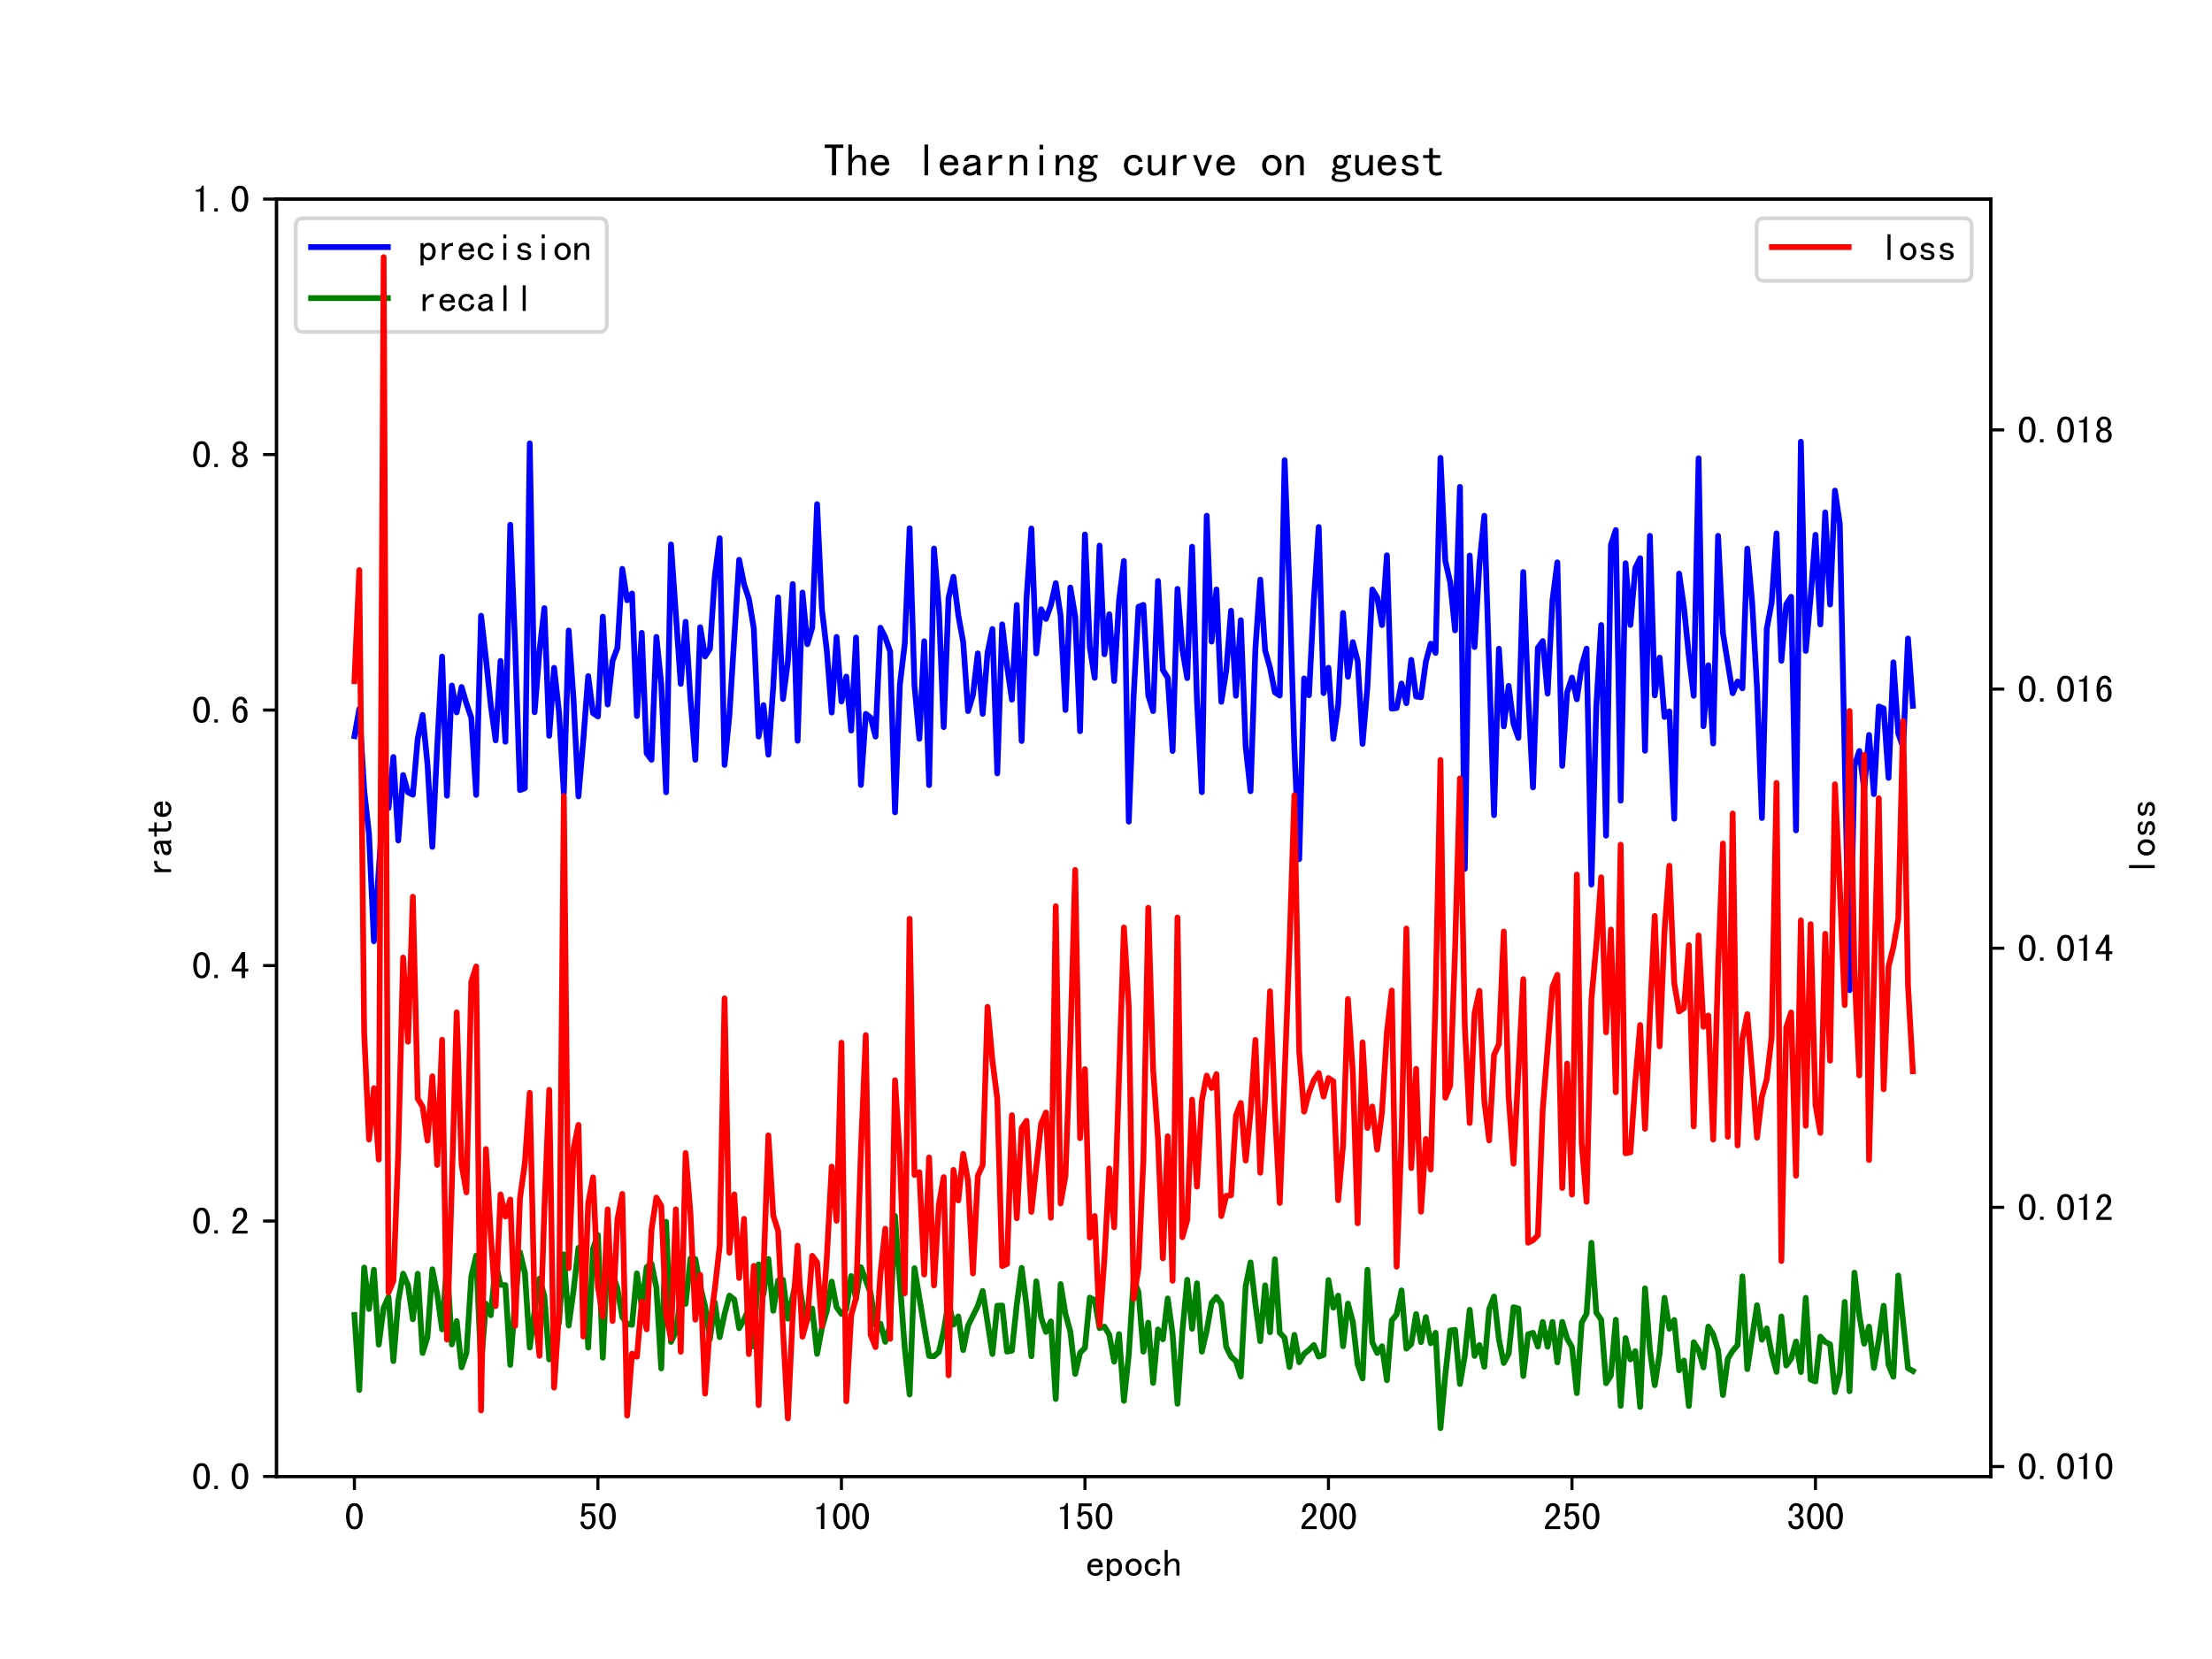 <?xml version="1.0" encoding="utf-8" standalone="no"?>
<!DOCTYPE svg PUBLIC "-//W3C//DTD SVG 1.1//EN"
  "http://www.w3.org/Graphics/SVG/1.1/DTD/svg11.dtd">
<!-- Created with matplotlib (https://matplotlib.org/) -->
<svg height="432pt" version="1.1" viewBox="0 0 576 432" width="576pt" xmlns="http://www.w3.org/2000/svg" xmlns:xlink="http://www.w3.org/1999/xlink">
 <defs>
  <style type="text/css">*{stroke-linecap:butt;stroke-linejoin:round;}</style>
 </defs>
 <g id="figure_1">
  <g id="patch_1">
   <path d="M 0 432 
L 576 432 
L 576 0 
L 0 0 
z
" style="fill:#ffffff;"/>
  </g>
  <g id="axes_1">
   <g id="patch_2">
    <path d="M 72 384.48 
L 518.4 384.48 
L 518.4 51.84 
L 72 51.84 
z
" style="fill:#ffffff;"/>
   </g>
   <g id="matplotlib.axis_1">
    <g id="xtick_1">
     <g id="line2d_1">
      <defs>
       <path d="M 0 0 
L 0 3.5 
" id="m1e7e3d04cf" style="stroke:#000000;stroke-width:0.8;"/>
      </defs>
      <g>
       <use style="stroke:#000000;stroke-width:0.8;" x="92.291" xlink:href="#m1e7e3d04cf" y="384.48"/>
      </g>
     </g>
     <g id="text_1">
      <!-- 0 -->
      <g transform="translate(89.791 398.316)scale(0.1 -0.1)">
       <defs>
        <path d="M 46.484 35.156 
Q 46.484 21.094 41.406 10.938 
Q 36.328 0.781 25 0.781 
Q 13.672 0.781 8.391 10.938 
Q 3.125 21.094 3.125 35.156 
Q 3.125 49.219 8.391 59.172 
Q 13.672 69.141 25 69.141 
Q 36.328 69.141 41.406 59.172 
Q 46.484 49.219 46.484 35.156 
z
M 37.109 35.156 
Q 37.109 47.656 34.172 54.688 
Q 31.25 61.719 25 61.719 
Q 18.75 61.719 15.625 54.688 
Q 12.5 47.656 12.5 35.156 
Q 12.5 22.656 15.625 15.422 
Q 18.75 8.203 25 8.203 
Q 31.25 8.203 34.172 15.422 
Q 37.109 22.656 37.109 35.156 
z
" id="SimHei-48"/>
       </defs>
       <use xlink:href="#SimHei-48"/>
      </g>
     </g>
    </g>
    <g id="xtick_2">
     <g id="line2d_2">
      <g>
       <use style="stroke:#000000;stroke-width:0.8;" x="155.7" xlink:href="#m1e7e3d04cf" y="384.48"/>
      </g>
     </g>
     <g id="text_2">
      <!-- 50 -->
      <g transform="translate(150.7 398.316)scale(0.1 -0.1)">
       <defs>
        <path d="M 44.141 25.781 
Q 44.141 14.062 38.469 7.422 
Q 32.812 0.781 23.438 0.781 
Q 15.234 0.781 9.953 6.25 
Q 4.688 11.719 4.297 21.094 
L 13.281 21.094 
Q 13.281 15.234 16.016 11.719 
Q 18.75 8.203 23.828 8.203 
Q 28.906 8.203 31.828 12.5 
Q 34.766 16.797 34.766 25.781 
Q 34.766 33.594 32.219 37.297 
Q 29.688 41.016 25.391 41.016 
Q 21.875 41.016 19.328 39.453 
Q 16.797 37.891 14.453 33.984 
L 6.641 33.984 
L 8.984 68.359 
L 42.578 68.359 
L 42.578 60.938 
L 16.406 60.938 
L 14.844 42.969 
Q 17.188 45.312 19.922 46.484 
Q 22.656 47.656 27.344 47.656 
Q 34.766 47.656 39.453 41.984 
Q 44.141 36.328 44.141 25.781 
z
" id="SimHei-53"/>
       </defs>
       <use xlink:href="#SimHei-53"/>
       <use x="50" xlink:href="#SimHei-48"/>
      </g>
     </g>
    </g>
    <g id="xtick_3">
     <g id="line2d_3">
      <g>
       <use style="stroke:#000000;stroke-width:0.8;" x="219.109" xlink:href="#m1e7e3d04cf" y="384.48"/>
      </g>
     </g>
     <g id="text_3">
      <!-- 100 -->
      <g transform="translate(211.609 398.316)scale(0.1 -0.1)">
       <defs>
        <path d="M 30.469 1.562 
L 21.484 1.562 
L 21.484 53.516 
L 9.766 53.516 
L 9.766 58.203 
Q 16.797 58.203 20.703 60.938 
Q 24.609 63.672 25.781 69.141 
L 30.469 69.141 
z
" id="SimHei-49"/>
       </defs>
       <use xlink:href="#SimHei-49"/>
       <use x="50" xlink:href="#SimHei-48"/>
       <use x="100" xlink:href="#SimHei-48"/>
      </g>
     </g>
    </g>
    <g id="xtick_4">
     <g id="line2d_4">
      <g>
       <use style="stroke:#000000;stroke-width:0.8;" x="282.518" xlink:href="#m1e7e3d04cf" y="384.48"/>
      </g>
     </g>
     <g id="text_4">
      <!-- 150 -->
      <g transform="translate(275.018 398.316)scale(0.1 -0.1)">
       <use xlink:href="#SimHei-49"/>
       <use x="50" xlink:href="#SimHei-53"/>
       <use x="100" xlink:href="#SimHei-48"/>
      </g>
     </g>
    </g>
    <g id="xtick_5">
     <g id="line2d_5">
      <g>
       <use style="stroke:#000000;stroke-width:0.8;" x="345.927" xlink:href="#m1e7e3d04cf" y="384.48"/>
      </g>
     </g>
     <g id="text_5">
      <!-- 200 -->
      <g transform="translate(338.427 398.316)scale(0.1 -0.1)">
       <defs>
        <path d="M 44.531 1.562 
L 4.688 1.562 
L 4.688 7.812 
Q 7.031 14.062 11.125 19.328 
Q 15.234 24.609 23.047 31.25 
Q 28.906 36.328 31.438 40.625 
Q 33.984 44.922 33.984 50 
Q 33.984 55.078 31.828 58.391 
Q 29.688 61.719 25 61.719 
Q 21.094 61.719 18.156 58.203 
Q 15.234 54.688 15.234 45.703 
L 6.25 45.703 
Q 6.641 57.031 11.516 63.078 
Q 16.406 69.141 25.391 69.141 
Q 33.984 69.141 38.672 63.859 
Q 43.359 58.594 43.359 49.609 
Q 43.359 42.188 39.062 36.719 
Q 34.766 31.25 28.516 25.781 
Q 21.484 19.531 18.75 16.406 
Q 16.016 13.281 13.672 8.984 
L 44.531 8.984 
z
" id="SimHei-50"/>
       </defs>
       <use xlink:href="#SimHei-50"/>
       <use x="50" xlink:href="#SimHei-48"/>
       <use x="100" xlink:href="#SimHei-48"/>
      </g>
     </g>
    </g>
    <g id="xtick_6">
     <g id="line2d_6">
      <g>
       <use style="stroke:#000000;stroke-width:0.8;" x="409.336" xlink:href="#m1e7e3d04cf" y="384.48"/>
      </g>
     </g>
     <g id="text_6">
      <!-- 250 -->
      <g transform="translate(401.836 398.316)scale(0.1 -0.1)">
       <use xlink:href="#SimHei-50"/>
       <use x="50" xlink:href="#SimHei-53"/>
       <use x="100" xlink:href="#SimHei-48"/>
      </g>
     </g>
    </g>
    <g id="xtick_7">
     <g id="line2d_7">
      <g>
       <use style="stroke:#000000;stroke-width:0.8;" x="472.745" xlink:href="#m1e7e3d04cf" y="384.48"/>
      </g>
     </g>
     <g id="text_7">
      <!-- 300 -->
      <g transform="translate(465.245 398.316)scale(0.1 -0.1)">
       <defs>
        <path d="M 44.141 20.312 
Q 44.141 11.328 38.469 6.047 
Q 32.812 0.781 24.219 0.781 
Q 15.625 0.781 9.953 6.047 
Q 4.297 11.328 4.297 22.266 
L 13.281 22.266 
Q 13.281 14.844 16.203 11.516 
Q 19.141 8.203 24.219 8.203 
Q 29.297 8.203 32.031 11.328 
Q 34.766 14.453 34.766 21.094 
Q 34.766 26.562 31.828 29.688 
Q 28.906 32.812 21.484 32.812 
L 21.484 39.453 
Q 27.734 39.453 30.656 42.578 
Q 33.594 45.703 33.594 51.953 
Q 33.594 56.641 31.438 59.375 
Q 29.297 62.109 24.609 62.109 
Q 19.922 62.109 17.375 58.781 
Q 14.844 55.469 14.453 49.219 
L 5.859 49.219 
Q 6.641 58.203 11.516 63.672 
Q 16.406 69.141 24.609 69.141 
Q 33.203 69.141 37.891 64.25 
Q 42.578 59.375 42.578 52.344 
Q 42.578 45.703 40.234 41.984 
Q 37.891 38.281 32.422 36.328 
Q 37.891 35.156 41.016 30.859 
Q 44.141 26.562 44.141 20.312 
z
" id="SimHei-51"/>
       </defs>
       <use xlink:href="#SimHei-51"/>
       <use x="50" xlink:href="#SimHei-48"/>
       <use x="100" xlink:href="#SimHei-48"/>
      </g>
     </g>
    </g>
    <g id="text_8">
     <!-- epoch -->
     <g transform="translate(282.7 410.441)scale(0.1 -0.1)">
      <defs>
       <path d="M 44.922 16.406 
Q 44.141 9.375 38.672 5.078 
Q 33.203 0.781 25.781 0.781 
Q 16.406 0.781 10.344 6.828 
Q 4.297 12.891 4.297 23.438 
Q 4.297 33.984 10.344 40.031 
Q 16.406 46.094 25.781 46.094 
Q 33.984 46.094 39.25 40.812 
Q 44.531 35.547 44.531 23.438 
L 12.891 23.438 
Q 12.891 14.844 16.594 11.328 
Q 20.312 7.812 25.781 7.812 
Q 30.078 7.812 32.812 9.953 
Q 35.547 12.109 36.328 16.406 
z
M 35.547 29.688 
Q 34.766 35.156 32.031 37.297 
Q 29.297 39.453 25 39.453 
Q 21.094 39.453 17.969 37.297 
Q 14.844 35.156 13.281 29.688 
z
" id="SimHei-101"/>
       <path d="M 44.531 23.438 
Q 44.531 12.109 39.062 6.25 
Q 33.594 0.391 25.781 0.391 
Q 21.484 0.391 18.359 2.141 
Q 15.234 3.906 12.891 7.422 
L 12.891 -12.891 
L 5.078 -12.891 
L 5.078 45.312 
L 12.891 45.312 
L 12.891 39.453 
Q 15.234 42.969 18.359 44.531 
Q 21.484 46.094 25.781 46.094 
Q 33.594 46.094 39.062 40.422 
Q 44.531 34.766 44.531 23.438 
z
M 35.938 23.438 
Q 35.938 30.859 33 34.953 
Q 30.078 39.062 24.219 39.062 
Q 19.531 39.062 16.203 34.953 
Q 12.891 30.859 12.891 23.438 
Q 12.891 16.016 16.203 11.719 
Q 19.531 7.422 24.219 7.422 
Q 30.078 7.422 33 11.719 
Q 35.938 16.016 35.938 23.438 
z
" id="SimHei-112"/>
       <path d="M 46.094 23.438 
Q 46.094 13.281 39.844 7.031 
Q 33.594 0.781 25 0.781 
Q 16.406 0.781 10.156 7.031 
Q 3.906 13.281 3.906 23.438 
Q 3.906 33.594 10.156 39.844 
Q 16.406 46.094 25 46.094 
Q 33.594 46.094 39.844 39.844 
Q 46.094 33.594 46.094 23.438 
z
M 37.5 23.438 
Q 37.5 31.25 33.594 35.156 
Q 29.688 39.062 25 39.062 
Q 20.312 39.062 16.406 35.156 
Q 12.5 31.25 12.5 23.438 
Q 12.5 15.625 16.406 11.719 
Q 20.312 7.812 25 7.812 
Q 29.688 7.812 33.594 11.719 
Q 37.5 15.625 37.5 23.438 
z
" id="SimHei-111"/>
       <path d="M 44.922 19.141 
Q 44.922 10.938 39.25 5.859 
Q 33.594 0.781 25 0.781 
Q 16.406 0.781 10.156 6.828 
Q 3.906 12.891 3.906 23.438 
Q 3.906 33.984 10.156 40.031 
Q 16.406 46.094 25 46.094 
Q 33.594 46.094 38.672 41.594 
Q 43.75 37.109 43.75 30.859 
L 35.156 30.859 
Q 34.766 35.547 31.828 37.297 
Q 28.906 39.062 25 39.062 
Q 20.312 39.062 16.406 35.344 
Q 12.5 31.641 12.5 23.438 
Q 12.5 15.234 16.406 11.516 
Q 20.312 7.812 25 7.812 
Q 30.078 7.812 33.203 10.547 
Q 36.328 13.281 36.328 19.141 
z
" id="SimHei-99"/>
       <path d="M 44.141 1.562 
L 36.328 1.562 
L 36.328 29.688 
Q 36.328 34.375 33.984 37.109 
Q 31.641 39.844 27.734 39.844 
Q 22.656 39.844 18.156 34.562 
Q 13.672 29.297 13.672 21.484 
L 13.672 1.562 
L 5.859 1.562 
L 5.859 68.359 
L 13.672 68.359 
L 13.672 37.109 
Q 16.797 41.406 20.5 43.75 
Q 24.219 46.094 30.078 46.094 
Q 37.109 46.094 40.625 42.188 
Q 44.141 38.281 44.141 32.422 
z
" id="SimHei-104"/>
      </defs>
      <use xlink:href="#SimHei-101"/>
      <use x="50" xlink:href="#SimHei-112"/>
      <use x="100" xlink:href="#SimHei-111"/>
      <use x="150" xlink:href="#SimHei-99"/>
      <use x="200" xlink:href="#SimHei-104"/>
     </g>
    </g>
   </g>
   <g id="matplotlib.axis_2">
    <g id="ytick_1">
     <g id="line2d_8">
      <defs>
       <path d="M 0 0 
L -3.5 0 
" id="maa9e16c114" style="stroke:#000000;stroke-width:0.8;"/>
      </defs>
      <g>
       <use style="stroke:#000000;stroke-width:0.8;" x="72" xlink:href="#maa9e16c114" y="384.48"/>
      </g>
     </g>
     <g id="text_9">
      <!-- 0.0 -->
      <g transform="translate(50 387.898)scale(0.1 -0.1)">
       <defs>
        <path d="M 17.188 1.562 
L 8.203 1.562 
L 8.203 10.156 
L 17.188 10.156 
z
" id="SimHei-46"/>
       </defs>
       <use xlink:href="#SimHei-48"/>
       <use x="50" xlink:href="#SimHei-46"/>
       <use x="100" xlink:href="#SimHei-48"/>
      </g>
     </g>
    </g>
    <g id="ytick_2">
     <g id="line2d_9">
      <g>
       <use style="stroke:#000000;stroke-width:0.8;" x="72" xlink:href="#maa9e16c114" y="317.952"/>
      </g>
     </g>
     <g id="text_10">
      <!-- 0.2 -->
      <g transform="translate(50 321.37)scale(0.1 -0.1)">
       <use xlink:href="#SimHei-48"/>
       <use x="50" xlink:href="#SimHei-46"/>
       <use x="100" xlink:href="#SimHei-50"/>
      </g>
     </g>
    </g>
    <g id="ytick_3">
     <g id="line2d_10">
      <g>
       <use style="stroke:#000000;stroke-width:0.8;" x="72" xlink:href="#maa9e16c114" y="251.424"/>
      </g>
     </g>
     <g id="text_11">
      <!-- 0.4 -->
      <g transform="translate(50 254.842)scale(0.1 -0.1)">
       <defs>
        <path d="M 46.484 18.75 
L 38.281 18.75 
L 38.281 1.562 
L 29.297 1.562 
L 29.297 18.75 
L 3.125 18.75 
L 3.125 26.172 
L 29.297 69.141 
L 38.281 69.141 
L 38.281 26.172 
L 46.484 26.172 
z
M 29.297 26.172 
L 29.297 55.078 
L 11.719 26.172 
z
" id="SimHei-52"/>
       </defs>
       <use xlink:href="#SimHei-48"/>
       <use x="50" xlink:href="#SimHei-46"/>
       <use x="100" xlink:href="#SimHei-52"/>
      </g>
     </g>
    </g>
    <g id="ytick_4">
     <g id="line2d_11">
      <g>
       <use style="stroke:#000000;stroke-width:0.8;" x="72" xlink:href="#maa9e16c114" y="184.896"/>
      </g>
     </g>
     <g id="text_12">
      <!-- 0.6 -->
      <g transform="translate(50 188.314)scale(0.1 -0.1)">
       <defs>
        <path d="M 44.531 24.219 
Q 44.531 13.281 39.844 7.031 
Q 35.156 0.781 25.781 0.781 
Q 16.406 0.781 10.938 8.594 
Q 5.469 16.406 5.469 33.984 
Q 5.469 50 11.125 59.562 
Q 16.797 69.141 27.344 69.141 
Q 34.766 69.141 39.25 63.672 
Q 43.75 58.203 43.75 51.562 
L 34.766 51.562 
Q 34.766 55.469 32.609 58.594 
Q 30.469 61.719 26.953 61.719 
Q 21.094 61.719 17.969 55.656 
Q 14.844 49.609 14.453 37.109 
Q 17.188 42.188 20.312 44.141 
Q 23.438 46.094 27.734 46.094 
Q 35.156 46.094 39.844 40.234 
Q 44.531 34.375 44.531 24.219 
z
M 35.156 24.219 
Q 35.156 31.25 32.812 35.156 
Q 30.469 39.062 26.172 39.062 
Q 21.094 39.062 18.156 35.156 
Q 15.234 31.25 15.234 25.781 
Q 15.234 17.188 18.156 12.5 
Q 21.094 7.812 26.172 7.812 
Q 29.688 7.812 32.422 11.328 
Q 35.156 14.844 35.156 24.219 
z
" id="SimHei-54"/>
       </defs>
       <use xlink:href="#SimHei-48"/>
       <use x="50" xlink:href="#SimHei-46"/>
       <use x="100" xlink:href="#SimHei-54"/>
      </g>
     </g>
    </g>
    <g id="ytick_5">
     <g id="line2d_12">
      <g>
       <use style="stroke:#000000;stroke-width:0.8;" x="72" xlink:href="#maa9e16c114" y="118.368"/>
      </g>
     </g>
     <g id="text_13">
      <!-- 0.8 -->
      <g transform="translate(50 121.786)scale(0.1 -0.1)">
       <defs>
        <path d="M 44.922 20.703 
Q 44.922 10.938 39.453 5.859 
Q 33.984 0.781 24.609 0.781 
Q 15.234 0.781 9.766 5.859 
Q 4.297 10.938 4.297 20.703 
Q 4.297 25.781 7.422 29.875 
Q 10.547 33.984 16.016 35.938 
Q 11.328 37.891 8.781 41.406 
Q 6.25 44.922 6.25 50.391 
Q 6.25 58.984 11.719 64.062 
Q 17.188 69.141 24.609 69.141 
Q 32.031 69.141 37.5 64.062 
Q 42.969 58.984 42.969 50.391 
Q 42.969 44.922 40.422 41.406 
Q 37.891 37.891 33.203 35.938 
Q 38.672 33.984 41.797 29.875 
Q 44.922 25.781 44.922 20.703 
z
M 34.375 50.391 
Q 34.375 56.641 31.641 59.375 
Q 28.906 62.109 24.609 62.109 
Q 20.312 62.109 17.578 59.375 
Q 14.844 56.641 14.844 50.391 
Q 14.844 44.141 17.766 41.594 
Q 20.703 39.062 24.609 39.062 
Q 28.516 39.062 31.438 41.594 
Q 34.375 44.141 34.375 50.391 
z
M 35.938 20.703 
Q 35.938 26.172 33 29.297 
Q 30.078 32.422 24.609 32.422 
Q 19.141 32.422 16.203 29.297 
Q 13.281 26.172 13.281 20.703 
Q 13.281 14.453 16.406 11.125 
Q 19.531 7.812 24.609 7.812 
Q 29.688 7.812 32.812 11.125 
Q 35.938 14.453 35.938 20.703 
z
" id="SimHei-56"/>
       </defs>
       <use xlink:href="#SimHei-48"/>
       <use x="50" xlink:href="#SimHei-46"/>
       <use x="100" xlink:href="#SimHei-56"/>
      </g>
     </g>
    </g>
    <g id="ytick_6">
     <g id="line2d_13">
      <g>
       <use style="stroke:#000000;stroke-width:0.8;" x="72" xlink:href="#maa9e16c114" y="51.84"/>
      </g>
     </g>
     <g id="text_14">
      <!-- 1.0 -->
      <g transform="translate(50 55.258)scale(0.1 -0.1)">
       <use xlink:href="#SimHei-49"/>
       <use x="50" xlink:href="#SimHei-46"/>
       <use x="100" xlink:href="#SimHei-48"/>
      </g>
     </g>
    </g>
    <g id="text_15">
     <!-- rate -->
     <g transform="translate(44.711 228.16)rotate(-90)scale(0.1 -0.1)">
      <defs>
       <path d="M 39.453 37.5 
Q 32.031 38.672 26.953 35.344 
Q 21.875 32.031 18.359 23.828 
L 18.359 1.562 
L 10.547 1.562 
L 10.547 45.312 
L 18.359 45.312 
L 18.359 33.984 
Q 21.875 40.234 27.141 43.156 
Q 32.422 46.094 39.453 46.094 
z
" id="SimHei-114"/>
       <path d="M 45.312 1.562 
L 35.938 1.562 
Q 35.156 2.344 34.766 3.703 
Q 34.375 5.078 34.375 7.031 
Q 31.641 3.906 27.734 2.344 
Q 23.828 0.781 19.531 0.781 
Q 13.281 0.781 8.984 3.906 
Q 4.688 7.031 4.688 12.891 
Q 4.688 18.75 8.594 22.266 
Q 12.5 25.781 20.703 26.953 
Q 26.172 27.734 30.266 28.906 
Q 34.375 30.078 34.375 32.031 
Q 34.375 34.375 32.609 36.719 
Q 30.859 39.062 25 39.062 
Q 20.312 39.062 18.156 37.297 
Q 16.016 35.547 15.234 32.422 
L 6.641 32.422 
Q 7.422 38.672 12.297 42.375 
Q 17.188 46.094 25 46.094 
Q 33.594 46.094 37.891 42.188 
Q 42.188 38.281 42.188 31.25 
L 42.188 9.766 
Q 42.188 7.422 42.969 5.469 
Q 43.75 3.516 45.312 1.562 
z
M 34.375 16.016 
L 34.375 23.828 
Q 32.031 23.047 29.875 22.453 
Q 27.734 21.875 22.656 21.094 
Q 16.797 20.312 15.031 18.359 
Q 13.281 16.406 13.281 13.672 
Q 13.281 11.328 15.031 9.562 
Q 16.797 7.812 20.312 7.812 
Q 23.828 7.812 27.922 9.766 
Q 32.031 11.719 34.375 16.016 
z
" id="SimHei-97"/>
       <path d="M 43.359 2.734 
Q 41.406 1.953 38.859 1.359 
Q 36.328 0.781 32.031 0.781 
Q 25 0.781 20.703 4.688 
Q 16.406 8.594 16.406 15.625 
L 16.406 39.062 
L 3.125 39.062 
L 3.125 45.312 
L 16.406 45.312 
L 16.406 60.547 
L 24.219 60.547 
L 24.219 45.312 
L 40.234 45.312 
L 40.234 39.062 
L 24.219 39.062 
L 24.219 15.234 
Q 24.219 12.109 25.781 9.953 
Q 27.344 7.812 31.641 7.812 
Q 35.938 7.812 38.672 8.594 
Q 41.406 9.375 43.359 10.547 
z
" id="SimHei-116"/>
      </defs>
      <use xlink:href="#SimHei-114"/>
      <use x="50" xlink:href="#SimHei-97"/>
      <use x="100" xlink:href="#SimHei-116"/>
      <use x="150" xlink:href="#SimHei-101"/>
     </g>
    </g>
   </g>
   <g id="line2d_14">
    <path clip-path="url(#pe06f2ed511)" d="M 92.291 191.697 
L 93.559 184.612 
L 94.827 205.753 
L 96.095 217.247 
L 97.364 245.114 
L 99.9 208.255 
L 101.168 210.428 
L 102.436 197.121 
L 103.705 218.865 
L 104.973 201.815 
L 106.241 206.315 
L 107.509 206.933 
L 108.777 192.321 
L 110.045 186.168 
L 111.314 199.003 
L 112.582 220.523 
L 113.85 194.36 
L 115.118 170.975 
L 116.386 207.211 
L 117.655 178.509 
L 118.923 185.515 
L 120.191 178.895 
L 121.459 183.19 
L 122.727 186.907 
L 123.995 206.99 
L 125.264 160.334 
L 126.532 171.411 
L 127.8 183.682 
L 129.068 192.795 
L 130.336 172.098 
L 131.605 193.153 
L 132.873 136.645 
L 134.141 168.066 
L 135.409 205.742 
L 136.677 205.246 
L 137.945 115.444 
L 139.214 185.466 
L 140.482 169.475 
L 141.75 158.346 
L 143.018 191.612 
L 144.286 173.899 
L 145.555 185.343 
L 146.823 206.571 
L 148.091 164.184 
L 149.359 182.301 
L 150.627 207.381 
L 151.895 192.619 
L 153.164 176.047 
L 154.432 185.705 
L 155.7 186.564 
L 156.968 160.558 
L 158.236 183.455 
L 159.505 172.091 
L 160.773 168.723 
L 162.041 148.131 
L 163.309 156.307 
L 164.577 154.542 
L 165.845 186.459 
L 167.114 164.792 
L 168.382 196.142 
L 169.65 197.856 
L 170.918 165.842 
L 172.186 178.024 
L 173.455 206.307 
L 174.723 141.762 
L 177.259 178.082 
L 178.527 161.901 
L 179.795 181.944 
L 181.064 197.845 
L 182.332 163.328 
L 183.6 170.927 
L 184.868 168.933 
L 186.136 150.015 
L 187.405 140.14 
L 188.673 199.183 
L 189.941 186.169 
L 192.477 145.763 
L 193.745 152.119 
L 195.014 155.974 
L 196.282 163.573 
L 197.55 191.795 
L 198.818 183.61 
L 200.086 196.514 
L 201.355 178.729 
L 202.623 155.544 
L 203.891 182.022 
L 205.159 172.263 
L 206.427 152.069 
L 207.695 192.907 
L 208.964 154.308 
L 210.232 167.754 
L 211.5 163.451 
L 212.768 131.284 
L 214.036 158.735 
L 215.305 169.492 
L 216.573 185.545 
L 217.841 165.853 
L 219.109 182.664 
L 220.377 176.193 
L 221.645 190.226 
L 222.914 166.011 
L 224.182 204.397 
L 225.45 185.888 
L 226.718 186.888 
L 227.986 191.805 
L 229.255 163.455 
L 230.523 165.959 
L 231.791 169.675 
L 233.059 211.538 
L 234.327 178.28 
L 235.595 167.696 
L 236.864 137.559 
L 238.132 178.557 
L 239.4 192.379 
L 240.668 166.985 
L 241.936 204.445 
L 243.205 142.831 
L 244.473 158.049 
L 245.741 189.34 
L 247.009 155.643 
L 248.277 150.2 
L 249.545 160.247 
L 250.814 167.198 
L 252.082 185.181 
L 253.35 180.952 
L 254.618 170.133 
L 255.886 185.891 
L 257.155 169.96 
L 258.423 163.786 
L 259.691 201.388 
L 260.959 162.575 
L 262.227 173.361 
L 263.495 182.205 
L 264.764 157.536 
L 266.032 192.96 
L 267.3 155.937 
L 268.568 137.62 
L 269.836 170.155 
L 271.105 158.641 
L 272.373 161.166 
L 273.641 157.602 
L 274.909 151.845 
L 276.177 160.329 
L 277.445 184.884 
L 278.714 152.995 
L 279.982 160.517 
L 281.25 190.402 
L 282.518 139.176 
L 283.786 168.577 
L 285.055 176.497 
L 286.323 142.067 
L 287.591 170.366 
L 288.859 159.948 
L 290.127 177.342 
L 291.395 156.387 
L 292.664 146.088 
L 293.932 213.956 
L 295.2 181.162 
L 296.468 158.001 
L 297.736 157.506 
L 299.005 181.053 
L 300.273 185.17 
L 301.541 151.283 
L 302.809 174.461 
L 304.077 176.486 
L 305.345 195.55 
L 306.614 153.338 
L 307.882 169.137 
L 309.15 176.582 
L 310.418 142.362 
L 311.686 182.365 
L 312.955 206.28 
L 314.223 134.289 
L 315.491 167.077 
L 316.759 153.49 
L 318.027 182.749 
L 319.295 174.713 
L 320.564 159.034 
L 321.832 181.174 
L 323.1 161.502 
L 324.368 194.419 
L 325.636 206.035 
L 326.905 168.86 
L 328.173 150.931 
L 329.441 169.365 
L 330.709 173.864 
L 331.977 180.289 
L 333.245 181.119 
L 334.514 119.83 
L 335.782 153.764 
L 337.05 194.86 
L 338.318 223.721 
L 339.586 176.651 
L 340.855 181.048 
L 342.123 156.282 
L 343.391 137.234 
L 344.659 180.49 
L 345.927 173.878 
L 347.195 192.392 
L 348.464 183.472 
L 349.732 159.613 
L 351 176.233 
L 352.268 167.202 
L 353.536 172.145 
L 354.805 193.713 
L 356.073 178.821 
L 357.341 153.5 
L 358.609 155.526 
L 359.877 162.781 
L 361.145 144.595 
L 362.414 184.526 
L 363.682 184.371 
L 364.95 177.984 
L 366.218 183.117 
L 367.486 171.823 
L 368.755 181.37 
L 370.023 181.57 
L 371.291 172.312 
L 372.559 167.618 
L 373.827 170.021 
L 375.095 119.221 
L 376.364 146.088 
L 377.632 151.662 
L 378.9 164.141 
L 380.168 126.775 
L 381.436 226.248 
L 382.705 144.656 
L 383.973 168.491 
L 385.241 146.877 
L 386.509 134.302 
L 389.045 212.273 
L 390.314 168.927 
L 391.582 189.153 
L 392.85 178.593 
L 394.118 188.497 
L 395.386 192.151 
L 396.655 148.951 
L 397.923 181.255 
L 399.191 205.041 
L 400.459 168.69 
L 401.727 166.929 
L 402.995 180.631 
L 404.264 156.355 
L 405.532 146.434 
L 406.8 199.429 
L 408.068 180.329 
L 409.336 176.439 
L 410.605 182.094 
L 411.873 173.349 
L 413.141 168.904 
L 414.409 230.351 
L 415.677 183.81 
L 416.945 162.748 
L 418.214 217.607 
L 419.482 141.894 
L 420.75 138.018 
L 422.018 208.504 
L 423.286 146.662 
L 424.555 162.733 
L 425.823 147.93 
L 427.091 145.357 
L 428.359 195.495 
L 429.627 139.522 
L 430.895 181.079 
L 432.164 171.249 
L 433.432 186.701 
L 434.7 185.245 
L 435.968 213.2 
L 437.236 149.358 
L 438.505 158.191 
L 439.773 170.823 
L 441.041 181.184 
L 442.309 119.343 
L 443.577 189.1 
L 444.845 173.238 
L 446.114 193.613 
L 447.382 139.519 
L 448.65 164.852 
L 451.186 180.522 
L 452.455 177.458 
L 453.723 179.244 
L 454.991 142.859 
L 456.259 156.882 
L 457.527 179.2 
L 458.795 213.005 
L 460.064 163.756 
L 461.332 156.912 
L 462.6 138.869 
L 463.868 172.072 
L 465.136 157.362 
L 466.405 155.405 
L 467.673 216.238 
L 468.941 115.017 
L 470.209 169.499 
L 471.477 155.47 
L 472.745 139.265 
L 474.014 162.611 
L 475.282 133.416 
L 476.55 157.414 
L 477.818 127.75 
L 479.086 136.442 
L 481.623 257.841 
L 482.891 199.451 
L 484.159 195.558 
L 485.427 205.645 
L 486.695 191.375 
L 487.964 206.788 
L 489.232 183.962 
L 490.5 184.487 
L 491.768 202.567 
L 493.036 172.468 
L 494.305 190.993 
L 495.573 194.618 
L 496.841 166.254 
L 498.109 183.791 
L 498.109 183.791 
" style="fill:none;stroke:#0000ff;stroke-linecap:square;stroke-width:1.5;"/>
   </g>
   <g id="line2d_15">
    <path clip-path="url(#pe06f2ed511)" d="M 92.291 342.429 
L 93.559 361.95 
L 94.827 330.062 
L 96.095 340.859 
L 97.364 330.624 
L 98.632 350.146 
L 99.9 340.519 
L 101.168 337.719 
L 102.436 354.424 
L 103.705 338.765 
L 104.973 331.664 
L 106.241 334.686 
L 107.509 343.551 
L 108.777 331.685 
L 110.045 352.319 
L 111.314 348.153 
L 112.582 330.508 
L 113.85 337.002 
L 115.118 346.18 
L 116.386 328.867 
L 117.655 350.081 
L 118.923 344.014 
L 120.191 356.057 
L 121.459 352.317 
L 122.727 332.412 
L 123.995 326.957 
L 125.264 355.688 
L 126.532 339.471 
L 127.8 342.472 
L 129.068 328.968 
L 130.336 334.56 
L 131.605 334.654 
L 132.873 355.414 
L 134.141 338.41 
L 135.409 326.102 
L 136.677 331.397 
L 137.945 350.912 
L 139.214 341.261 
L 140.482 332.963 
L 141.75 337.468 
L 143.018 353.995 
L 144.286 346.939 
L 145.555 344.533 
L 146.823 326.619 
L 148.091 345.168 
L 149.359 335.983 
L 150.627 324.934 
L 151.895 324.481 
L 153.164 350.915 
L 154.432 325.13 
L 155.7 321.582 
L 156.968 353.543 
L 158.236 325.39 
L 159.505 331.728 
L 160.773 335.49 
L 162.041 342.96 
L 163.309 344.76 
L 164.577 344.978 
L 165.845 331.573 
L 167.114 340.286 
L 168.382 329.975 
L 169.65 329.037 
L 170.918 335.305 
L 172.186 356.348 
L 173.455 318.152 
L 174.723 349.432 
L 175.991 346.801 
L 177.259 337.751 
L 178.527 339.537 
L 179.795 327.705 
L 181.064 327.848 
L 182.332 334.926 
L 183.6 340.113 
L 184.868 348.661 
L 186.136 339.126 
L 187.405 348.2 
L 188.673 342.158 
L 189.941 337.369 
L 191.209 338.398 
L 192.477 345.867 
L 193.745 343.639 
L 195.014 340.735 
L 196.282 350.639 
L 197.55 329.227 
L 198.818 336.983 
L 200.086 327.833 
L 201.355 341.327 
L 202.623 333.427 
L 203.891 333.27 
L 205.159 343.393 
L 207.695 331.719 
L 208.964 339.554 
L 210.232 343.624 
L 211.5 340.731 
L 212.768 352.543 
L 214.036 345.765 
L 215.305 341.312 
L 216.573 333.717 
L 217.841 340.378 
L 219.109 342.146 
L 220.377 340.891 
L 221.645 332.268 
L 222.914 338.214 
L 224.182 329.974 
L 226.718 336.822 
L 227.986 344.956 
L 229.255 344.662 
L 230.523 349.412 
L 231.791 345.087 
L 233.059 316.638 
L 235.595 351.061 
L 236.864 363.132 
L 238.132 330.227 
L 240.668 345.599 
L 241.936 353.082 
L 243.205 353.171 
L 244.473 352.081 
L 245.741 346.52 
L 247.009 338.986 
L 248.277 344.943 
L 249.545 342.796 
L 250.814 351.563 
L 252.082 345.188 
L 254.618 340.077 
L 255.886 336.153 
L 258.423 352.576 
L 259.691 339.997 
L 260.959 339.956 
L 262.227 351.959 
L 263.495 351.702 
L 264.764 339.768 
L 266.032 330.15 
L 267.3 339.937 
L 268.568 353.167 
L 269.836 333.654 
L 271.105 343.079 
L 272.373 346.836 
L 273.641 344.082 
L 274.909 364.302 
L 276.177 334.368 
L 277.445 342.153 
L 278.714 346.781 
L 279.982 357.774 
L 281.25 352.256 
L 282.518 350.978 
L 283.786 337.885 
L 285.055 338.539 
L 286.323 345.847 
L 287.591 345.444 
L 288.859 347.569 
L 290.127 354.579 
L 291.395 347.396 
L 292.664 364.78 
L 293.932 352.773 
L 295.2 332.925 
L 296.468 336.506 
L 297.736 351.97 
L 299.005 344.417 
L 300.273 360.113 
L 301.541 346.176 
L 302.809 348.756 
L 304.077 338.116 
L 305.345 347.38 
L 306.614 365.542 
L 307.882 346.831 
L 309.15 333.255 
L 310.418 346.013 
L 311.686 334.162 
L 312.955 351.981 
L 314.223 346.535 
L 315.491 339.272 
L 316.759 337.714 
L 318.027 339.523 
L 319.295 350.67 
L 320.564 353.277 
L 321.832 354.42 
L 323.1 358.435 
L 324.368 334.91 
L 325.636 328.711 
L 326.905 339.594 
L 328.173 349.247 
L 329.441 334.693 
L 330.709 346.91 
L 331.977 327.904 
L 333.245 347.045 
L 334.514 348.378 
L 335.782 355.989 
L 337.05 347.6 
L 338.318 354.725 
L 339.586 352.533 
L 340.855 351.517 
L 342.123 350.223 
L 343.391 353.278 
L 344.659 352.813 
L 345.927 333.321 
L 347.195 340.516 
L 348.464 337.387 
L 349.732 350.551 
L 351 339.44 
L 352.268 344.183 
L 353.536 355.288 
L 354.805 358.945 
L 356.073 330.634 
L 357.341 349.515 
L 358.609 352.311 
L 359.877 350.555 
L 361.145 359.412 
L 362.414 343.848 
L 363.682 342.283 
L 364.95 336.002 
L 366.218 351.19 
L 367.486 349.992 
L 368.755 342.168 
L 370.023 349.491 
L 371.291 342.972 
L 372.559 349.785 
L 373.827 347.048 
L 375.095 371.888 
L 376.364 357.995 
L 377.632 346.453 
L 378.9 346.284 
L 380.168 360.401 
L 381.436 353.025 
L 382.705 341.057 
L 383.973 353.081 
L 385.241 350.242 
L 386.509 355.91 
L 387.777 340.875 
L 389.045 337.6 
L 390.314 348.765 
L 391.582 354.922 
L 392.85 352.496 
L 394.118 340.394 
L 395.386 340.734 
L 396.655 358.308 
L 397.923 347.443 
L 399.191 347.044 
L 400.459 350.645 
L 401.727 344.24 
L 402.995 350.687 
L 404.264 344.218 
L 405.532 354.765 
L 406.8 344.208 
L 408.068 348.528 
L 409.336 350.774 
L 410.605 362.772 
L 411.873 344.381 
L 413.141 342.097 
L 414.409 323.628 
L 415.677 341.772 
L 416.945 343.646 
L 418.214 360.189 
L 419.482 358.167 
L 420.75 343.647 
L 422.018 366.093 
L 423.286 348.431 
L 424.555 353.998 
L 425.823 351.824 
L 427.091 366.364 
L 428.359 335.478 
L 429.627 351.437 
L 430.895 360.695 
L 432.164 352.433 
L 433.432 337.946 
L 434.7 346.008 
L 435.968 343.72 
L 437.236 356.83 
L 438.505 354.273 
L 439.773 366.123 
L 441.041 349.51 
L 442.309 351.526 
L 443.577 356.072 
L 444.845 345.432 
L 446.114 347.478 
L 447.382 351.619 
L 448.65 363.264 
L 449.918 353.818 
L 451.186 351.737 
L 452.455 350.281 
L 453.723 332.357 
L 454.991 356.528 
L 457.527 339.874 
L 458.795 348.864 
L 460.064 345.913 
L 461.332 352.527 
L 462.6 357.235 
L 463.868 342.805 
L 465.136 355.573 
L 466.405 353.823 
L 467.673 349.332 
L 468.941 357.297 
L 470.209 337.942 
L 471.477 359.235 
L 472.745 359.731 
L 474.014 348.06 
L 475.282 349.435 
L 476.55 350.053 
L 477.818 362.494 
L 479.086 357.481 
L 480.355 339.021 
L 481.623 362.268 
L 482.891 331.403 
L 484.159 342.454 
L 485.427 349.903 
L 486.695 345.452 
L 487.964 356.197 
L 489.232 348.911 
L 490.5 339.999 
L 491.768 355.385 
L 493.036 358.494 
L 494.305 332.136 
L 496.841 356.28 
L 498.109 357.009 
L 498.109 357.009 
" style="fill:none;stroke:#008000;stroke-linecap:square;stroke-width:1.5;"/>
   </g>
   <g id="patch_3">
    <path d="M 72 384.48 
L 72 51.84 
" style="fill:none;stroke:#000000;stroke-linecap:square;stroke-linejoin:miter;stroke-width:0.8;"/>
   </g>
   <g id="patch_4">
    <path d="M 518.4 384.48 
L 518.4 51.84 
" style="fill:none;stroke:#000000;stroke-linecap:square;stroke-linejoin:miter;stroke-width:0.8;"/>
   </g>
   <g id="patch_5">
    <path d="M 72 384.48 
L 518.4 384.48 
" style="fill:none;stroke:#000000;stroke-linecap:square;stroke-linejoin:miter;stroke-width:0.8;"/>
   </g>
   <g id="patch_6">
    <path d="M 72 51.84 
L 518.4 51.84 
" style="fill:none;stroke:#000000;stroke-linecap:square;stroke-linejoin:miter;stroke-width:0.8;"/>
   </g>
   <g id="legend_1">
    <g id="patch_7">
     <path d="M 79 86.418 
L 156 86.418 
Q 158 86.418 158 84.418 
L 158 58.84 
Q 158 56.84 156 56.84 
L 79 56.84 
Q 77 56.84 77 58.84 
L 77 84.418 
Q 77 86.418 79 86.418 
z
" style="fill:#ffffff;opacity:0.8;stroke:#cccccc;stroke-linejoin:miter;"/>
    </g>
    <g id="line2d_16">
     <path d="M 81 64.34 
L 101 64.34 
" style="fill:none;stroke:#0000ff;stroke-linecap:square;stroke-width:1.5;"/>
    </g>
    <g id="line2d_17"/>
    <g id="text_16">
     <!-- precision -->
     <g transform="translate(109 67.84)scale(0.1 -0.1)">
      <defs>
       <path d="M 28.516 57.812 
L 20.703 57.812 
L 20.703 67.969 
L 28.516 67.969 
z
M 28.516 1.562 
L 20.703 1.562 
L 20.703 45.312 
L 28.516 45.312 
z
" id="SimHei-105"/>
       <path d="M 43.359 13.672 
Q 43.359 7.422 38.469 4.094 
Q 33.594 0.781 26.172 0.781 
Q 16.797 0.781 11.719 4.484 
Q 6.641 8.203 6.641 15.234 
L 14.453 15.234 
Q 14.453 10.547 17.766 8.984 
Q 21.094 7.422 25.781 7.422 
Q 30.469 7.422 32.812 9.172 
Q 35.156 10.938 35.156 13.672 
Q 35.156 15.625 33.203 17.578 
Q 31.25 19.531 23.438 20.703 
Q 14.453 21.875 11.125 25.188 
Q 7.812 28.516 7.812 33.984 
Q 7.812 38.672 12.297 42.375 
Q 16.797 46.094 25.391 46.094 
Q 33.203 46.094 37.688 42.578 
Q 42.188 39.062 42.188 33.203 
L 34.375 33.203 
Q 34.375 36.719 31.828 38.078 
Q 29.297 39.453 25.391 39.453 
Q 20.312 39.453 18.156 37.688 
Q 16.016 35.938 16.016 33.594 
Q 16.016 30.859 17.969 29.297 
Q 19.922 27.734 26.172 26.953 
Q 36.328 25.391 39.844 22.062 
Q 43.359 18.75 43.359 13.672 
z
" id="SimHei-115"/>
       <path d="M 44.141 1.562 
L 36.328 1.562 
L 36.328 29.688 
Q 36.328 34.375 33.984 37.109 
Q 31.641 39.844 27.734 39.844 
Q 22.656 39.844 18.156 34.562 
Q 13.672 29.297 13.672 21.484 
L 13.672 1.562 
L 5.859 1.562 
L 5.859 45.312 
L 13.672 45.312 
L 13.672 37.109 
Q 16.797 41.406 20.5 43.75 
Q 24.219 46.094 30.078 46.094 
Q 37.109 46.094 40.625 42.188 
Q 44.141 38.281 44.141 32.422 
z
" id="SimHei-110"/>
      </defs>
      <use xlink:href="#SimHei-112"/>
      <use x="50" xlink:href="#SimHei-114"/>
      <use x="100" xlink:href="#SimHei-101"/>
      <use x="150" xlink:href="#SimHei-99"/>
      <use x="200" xlink:href="#SimHei-105"/>
      <use x="250" xlink:href="#SimHei-115"/>
      <use x="300" xlink:href="#SimHei-105"/>
      <use x="350" xlink:href="#SimHei-111"/>
      <use x="400" xlink:href="#SimHei-110"/>
     </g>
    </g>
    <g id="line2d_18">
     <path d="M 81 77.629 
L 101 77.629 
" style="fill:none;stroke:#008000;stroke-linecap:square;stroke-width:1.5;"/>
    </g>
    <g id="line2d_19"/>
    <g id="text_17">
     <!-- recall -->
     <g transform="translate(109 81.129)scale(0.1 -0.1)">
      <defs>
       <path d="M 28.906 1.562 
L 21.094 1.562 
L 21.094 68.359 
L 28.906 68.359 
z
" id="SimHei-108"/>
      </defs>
      <use xlink:href="#SimHei-114"/>
      <use x="50" xlink:href="#SimHei-101"/>
      <use x="100" xlink:href="#SimHei-99"/>
      <use x="150" xlink:href="#SimHei-97"/>
      <use x="200" xlink:href="#SimHei-108"/>
      <use x="250" xlink:href="#SimHei-108"/>
     </g>
    </g>
   </g>
  </g>
  <g id="axes_2">
   <g id="matplotlib.axis_3">
    <g id="ytick_7">
     <g id="line2d_20">
      <defs>
       <path d="M 0 0 
L 3.5 0 
" id="m4cf1a531f2" style="stroke:#000000;stroke-width:0.8;"/>
      </defs>
      <g>
       <use style="stroke:#000000;stroke-width:0.8;" x="518.4" xlink:href="#m4cf1a531f2" y="381.875"/>
      </g>
     </g>
     <g id="text_18">
      <!-- 0.010 -->
      <g transform="translate(525.4 385.293)scale(0.1 -0.1)">
       <use xlink:href="#SimHei-48"/>
       <use x="50" xlink:href="#SimHei-46"/>
       <use x="100" xlink:href="#SimHei-48"/>
       <use x="150" xlink:href="#SimHei-49"/>
       <use x="200" xlink:href="#SimHei-48"/>
      </g>
     </g>
    </g>
    <g id="ytick_8">
     <g id="line2d_21">
      <g>
       <use style="stroke:#000000;stroke-width:0.8;" x="518.4" xlink:href="#m4cf1a531f2" y="314.394"/>
      </g>
     </g>
     <g id="text_19">
      <!-- 0.012 -->
      <g transform="translate(525.4 317.812)scale(0.1 -0.1)">
       <use xlink:href="#SimHei-48"/>
       <use x="50" xlink:href="#SimHei-46"/>
       <use x="100" xlink:href="#SimHei-48"/>
       <use x="150" xlink:href="#SimHei-49"/>
       <use x="200" xlink:href="#SimHei-50"/>
      </g>
     </g>
    </g>
    <g id="ytick_9">
     <g id="line2d_22">
      <g>
       <use style="stroke:#000000;stroke-width:0.8;" x="518.4" xlink:href="#m4cf1a531f2" y="246.912"/>
      </g>
     </g>
     <g id="text_20">
      <!-- 0.014 -->
      <g transform="translate(525.4 250.33)scale(0.1 -0.1)">
       <use xlink:href="#SimHei-48"/>
       <use x="50" xlink:href="#SimHei-46"/>
       <use x="100" xlink:href="#SimHei-48"/>
       <use x="150" xlink:href="#SimHei-49"/>
       <use x="200" xlink:href="#SimHei-52"/>
      </g>
     </g>
    </g>
    <g id="ytick_10">
     <g id="line2d_23">
      <g>
       <use style="stroke:#000000;stroke-width:0.8;" x="518.4" xlink:href="#m4cf1a531f2" y="179.431"/>
      </g>
     </g>
     <g id="text_21">
      <!-- 0.016 -->
      <g transform="translate(525.4 182.849)scale(0.1 -0.1)">
       <use xlink:href="#SimHei-48"/>
       <use x="50" xlink:href="#SimHei-46"/>
       <use x="100" xlink:href="#SimHei-48"/>
       <use x="150" xlink:href="#SimHei-49"/>
       <use x="200" xlink:href="#SimHei-54"/>
      </g>
     </g>
    </g>
    <g id="ytick_11">
     <g id="line2d_24">
      <g>
       <use style="stroke:#000000;stroke-width:0.8;" x="518.4" xlink:href="#m4cf1a531f2" y="111.949"/>
      </g>
     </g>
     <g id="text_22">
      <!-- 0.018 -->
      <g transform="translate(525.4 115.367)scale(0.1 -0.1)">
       <use xlink:href="#SimHei-48"/>
       <use x="50" xlink:href="#SimHei-46"/>
       <use x="100" xlink:href="#SimHei-48"/>
       <use x="150" xlink:href="#SimHei-49"/>
       <use x="200" xlink:href="#SimHei-56"/>
      </g>
     </g>
    </g>
    <g id="text_23">
     <!-- loss -->
     <g transform="translate(561.236 228.16)rotate(-90)scale(0.1 -0.1)">
      <use xlink:href="#SimHei-108"/>
      <use x="50" xlink:href="#SimHei-111"/>
      <use x="100" xlink:href="#SimHei-115"/>
      <use x="150" xlink:href="#SimHei-115"/>
     </g>
    </g>
   </g>
   <g id="line2d_25">
    <path clip-path="url(#pe06f2ed511)" d="M 92.291 177.369 
L 93.559 148.462 
L 94.827 268.856 
L 96.095 296.735 
L 97.364 283.368 
L 98.632 301.968 
L 99.9 66.96 
L 101.168 336.558 
L 102.436 333.567 
L 103.705 299.849 
L 104.973 249.339 
L 106.241 271.263 
L 107.509 233.505 
L 108.777 286.085 
L 110.045 288.153 
L 111.314 296.998 
L 112.582 280.255 
L 113.85 303.348 
L 115.118 270.739 
L 116.386 348.823 
L 117.655 308.579 
L 118.923 263.616 
L 120.191 303.242 
L 121.459 310.502 
L 122.727 255.634 
L 123.995 251.66 
L 125.264 367.281 
L 126.532 299.201 
L 127.8 321.534 
L 129.068 340.113 
L 130.336 311.032 
L 131.605 316.779 
L 132.873 312.345 
L 134.141 345.259 
L 135.409 311.993 
L 136.677 302.906 
L 137.945 284.566 
L 139.214 340.465 
L 140.482 353.049 
L 141.75 315.154 
L 143.018 283.8 
L 144.286 361.33 
L 145.555 341.827 
L 146.823 207.292 
L 148.091 330.226 
L 149.359 299.092 
L 150.627 292.915 
L 151.895 348.043 
L 153.164 313.367 
L 154.432 306.582 
L 155.7 335.064 
L 156.968 342.803 
L 158.236 314.919 
L 159.505 343.991 
L 160.773 317.57 
L 162.041 310.889 
L 163.309 368.616 
L 164.577 352.497 
L 165.845 353.29 
L 167.114 338.957 
L 168.382 346.154 
L 169.65 320.189 
L 170.918 311.837 
L 172.186 313.977 
L 173.455 342.366 
L 174.723 348.652 
L 175.991 314.901 
L 177.259 352.012 
L 178.527 300.249 
L 179.795 316.009 
L 181.064 343.65 
L 182.332 331.94 
L 183.6 362.897 
L 184.868 345.24 
L 186.136 335.653 
L 187.405 324.383 
L 188.673 259.959 
L 189.941 326.226 
L 191.209 311.021 
L 192.477 332.786 
L 193.745 317.385 
L 195.014 352.598 
L 196.282 329.625 
L 197.55 365.904 
L 200.086 295.638 
L 201.355 316.547 
L 202.623 320.553 
L 203.891 346.345 
L 205.159 369.36 
L 206.427 342.26 
L 207.695 324.365 
L 208.964 348.078 
L 210.232 343.588 
L 211.5 327.003 
L 212.768 328.723 
L 214.036 345.309 
L 215.305 327.491 
L 216.573 303.789 
L 217.841 317.907 
L 219.109 271.513 
L 220.377 364.892 
L 221.645 342.54 
L 222.914 337.951 
L 224.182 299.588 
L 225.45 269.545 
L 226.718 347.604 
L 227.986 350.789 
L 229.255 331.72 
L 230.523 319.953 
L 231.791 348.649 
L 233.059 281.293 
L 234.327 301.234 
L 235.595 336.787 
L 236.864 239.243 
L 238.132 305.966 
L 239.4 305.257 
L 240.668 331.895 
L 241.936 301.396 
L 243.205 334.726 
L 244.473 313.717 
L 245.741 306.519 
L 247.009 358.138 
L 248.277 304.647 
L 249.545 312.598 
L 250.814 300.459 
L 252.082 307.591 
L 253.35 331.61 
L 254.618 306.147 
L 255.886 303.408 
L 257.155 262.193 
L 258.423 276.183 
L 259.691 286.128 
L 260.959 329.675 
L 262.227 329.141 
L 263.495 290.382 
L 264.764 317.226 
L 266.032 293.747 
L 267.3 291.86 
L 268.568 315.575 
L 271.105 292.604 
L 272.373 289.69 
L 273.641 317.112 
L 274.909 235.97 
L 276.177 313.381 
L 277.445 306.2 
L 278.714 271.276 
L 279.982 226.537 
L 281.25 296.384 
L 282.518 278.404 
L 283.786 322.265 
L 285.055 316.643 
L 286.323 345.157 
L 287.591 327.721 
L 288.859 304.264 
L 290.127 319.589 
L 292.664 241.51 
L 293.932 262.152 
L 295.2 338.215 
L 296.468 330.106 
L 297.736 302.053 
L 299.005 236.381 
L 300.273 278.552 
L 301.541 296.555 
L 302.809 327.673 
L 304.077 295.881 
L 305.345 333.515 
L 306.614 238.907 
L 307.882 322.165 
L 309.15 317.703 
L 310.418 286.337 
L 311.686 309.005 
L 312.955 286.594 
L 314.223 280.088 
L 315.491 283.309 
L 316.759 279.707 
L 318.027 316.668 
L 319.295 311.399 
L 320.564 311.273 
L 321.832 290.524 
L 323.1 287.207 
L 324.368 302.215 
L 325.636 289.713 
L 326.905 270.787 
L 328.173 305.376 
L 329.441 285.703 
L 330.709 258.118 
L 331.977 289.196 
L 333.245 313.245 
L 335.782 246.613 
L 337.05 207.081 
L 338.318 273.904 
L 339.586 289.476 
L 340.855 284.538 
L 342.123 281.267 
L 343.391 279.419 
L 344.659 285.548 
L 345.927 280.724 
L 347.195 281.568 
L 348.464 312.538 
L 349.732 298.141 
L 351 260.149 
L 352.268 279.317 
L 353.536 318.542 
L 354.805 271.438 
L 356.073 293.726 
L 357.341 288.127 
L 358.609 299.37 
L 359.877 289.501 
L 361.145 268.856 
L 362.414 257.939 
L 363.682 329.84 
L 364.95 296.353 
L 366.218 241.792 
L 367.486 304.176 
L 368.755 278.314 
L 370.023 315.535 
L 371.291 296.591 
L 372.559 304.544 
L 373.827 259.608 
L 375.095 197.891 
L 376.364 285.845 
L 377.632 282.615 
L 378.9 247.055 
L 380.168 202.693 
L 381.436 267.182 
L 382.705 292.436 
L 383.973 263.829 
L 385.241 257.988 
L 386.509 286.674 
L 387.777 296.952 
L 389.045 274.725 
L 390.314 271.875 
L 391.582 242.565 
L 392.85 285.658 
L 394.118 303.028 
L 396.655 254.952 
L 397.923 323.604 
L 399.191 322.957 
L 400.459 321.667 
L 401.727 288.9 
L 404.264 256.969 
L 405.532 253.82 
L 406.8 309.36 
L 408.068 276.962 
L 409.336 311.075 
L 410.605 227.737 
L 411.873 297.779 
L 413.141 312.935 
L 414.409 260.166 
L 415.677 246.06 
L 416.945 228.448 
L 418.214 268.818 
L 419.482 242.05 
L 420.75 284.416 
L 422.018 219.949 
L 423.286 300.317 
L 424.555 300.047 
L 425.823 281.832 
L 427.091 266.906 
L 428.359 293.94 
L 429.627 264.648 
L 430.895 238.513 
L 432.164 272.473 
L 433.432 242.509 
L 434.7 225.427 
L 435.968 256.037 
L 437.236 263.387 
L 438.505 262.507 
L 439.773 246.109 
L 441.041 293.312 
L 442.309 243.554 
L 443.577 267.374 
L 444.845 264.432 
L 446.114 296.748 
L 447.382 252.145 
L 448.65 219.636 
L 449.918 296.026 
L 451.186 211.827 
L 452.455 298.28 
L 453.723 270.442 
L 454.991 264.073 
L 456.259 279.08 
L 457.527 296.24 
L 458.795 285.602 
L 460.064 280.993 
L 461.332 270.01 
L 462.6 203.867 
L 463.868 328.373 
L 465.136 267.529 
L 466.405 263.649 
L 467.673 306.175 
L 468.941 239.651 
L 470.209 293.154 
L 471.477 240.65 
L 472.745 287.64 
L 474.014 294.992 
L 475.282 243.157 
L 476.55 276.201 
L 477.818 204.215 
L 479.086 230.995 
L 480.355 261.721 
L 481.623 185.128 
L 482.891 252.726 
L 484.159 280.034 
L 485.427 196.59 
L 486.695 302.07 
L 489.232 207.857 
L 490.5 283.634 
L 491.768 251.677 
L 493.036 246.615 
L 494.305 239.199 
L 495.573 187.744 
L 496.841 256.613 
L 498.109 278.96 
L 498.109 278.96 
" style="fill:none;stroke:#ff0000;stroke-linecap:square;stroke-width:1.5;"/>
   </g>
   <g id="patch_8">
    <path d="M 72 384.48 
L 72 51.84 
" style="fill:none;stroke:#000000;stroke-linecap:square;stroke-linejoin:miter;stroke-width:0.8;"/>
   </g>
   <g id="patch_9">
    <path d="M 518.4 384.48 
L 518.4 51.84 
" style="fill:none;stroke:#000000;stroke-linecap:square;stroke-linejoin:miter;stroke-width:0.8;"/>
   </g>
   <g id="patch_10">
    <path d="M 72 384.48 
L 518.4 384.48 
" style="fill:none;stroke:#000000;stroke-linecap:square;stroke-linejoin:miter;stroke-width:0.8;"/>
   </g>
   <g id="patch_11">
    <path d="M 72 51.84 
L 518.4 51.84 
" style="fill:none;stroke:#000000;stroke-linecap:square;stroke-linejoin:miter;stroke-width:0.8;"/>
   </g>
   <g id="text_24">
    <!-- The learning curve on guest -->
    <g transform="translate(214.2 45.84)scale(0.12 -0.12)">
     <defs>
      <path d="M 44.922 60.938 
L 29.297 60.938 
L 29.297 1.562 
L 20.312 1.562 
L 20.312 60.938 
L 4.688 60.938 
L 4.688 68.359 
L 44.922 68.359 
z
" id="SimHei-84"/>
      <path id="SimHei-32"/>
      <path d="M 46.875 38.672 
Q 44.141 39.453 41.594 39.641 
Q 39.062 39.844 36.328 39.062 
Q 37.5 37.891 38.281 36.125 
Q 39.062 34.375 39.062 30.859 
Q 39.062 24.219 34.562 19.922 
Q 30.078 15.625 23.438 15.625 
Q 21.875 15.625 19.328 16.203 
Q 16.797 16.797 15.234 17.578 
Q 14.062 16.797 13.672 16.016 
Q 13.281 15.234 13.281 14.062 
Q 13.281 12.109 16.016 11.125 
Q 18.75 10.156 25.781 10.156 
Q 37.109 10.156 41.203 7.031 
Q 45.312 3.906 45.312 -0.781 
Q 45.312 -7.031 39.25 -9.953 
Q 33.203 -12.891 25 -12.891 
Q 14.453 -12.891 9.375 -10.156 
Q 4.297 -7.422 4.297 -2.734 
Q 4.297 -0.391 6.25 1.953 
Q 8.203 4.297 11.328 5.859 
Q 8.984 7.031 7.609 8.781 
Q 6.25 10.547 6.25 13.281 
Q 6.25 15.625 8 17.375 
Q 9.766 19.141 12.109 20.312 
Q 10.156 22.266 8.984 25 
Q 7.812 27.734 7.812 30.859 
Q 7.812 37.5 12.297 41.797 
Q 16.797 46.094 23.438 46.094 
Q 26.953 46.094 29.484 45.109 
Q 32.031 44.141 33.984 42.188 
Q 37.109 44.531 40.234 45.5 
Q 43.359 46.484 46.875 46.094 
z
M 31.25 30.859 
Q 31.25 34.766 29.297 37.109 
Q 27.344 39.453 23.438 39.453 
Q 19.531 39.453 17.578 37.109 
Q 15.625 34.766 15.625 30.859 
Q 15.625 26.953 17.578 24.609 
Q 19.531 22.266 23.438 22.266 
Q 27.344 22.266 29.297 24.609 
Q 31.25 26.953 31.25 30.859 
z
M 37.891 -1.562 
Q 37.891 0 36.125 1.562 
Q 34.375 3.125 27.344 3.125 
Q 25.781 3.125 23.047 3.312 
Q 20.312 3.516 16.797 3.906 
Q 13.672 2.734 12.5 1.172 
Q 11.328 -0.391 11.328 -1.953 
Q 11.328 -4.297 14.453 -5.859 
Q 17.578 -7.422 25.391 -7.422 
Q 32.031 -7.422 34.953 -5.656 
Q 37.891 -3.906 37.891 -1.562 
z
" id="SimHei-103"/>
      <path d="M 44.141 1.562 
L 36.328 1.562 
L 36.328 9.766 
Q 33.203 5.469 29.484 3.125 
Q 25.781 0.781 19.922 0.781 
Q 12.891 0.781 9.375 4.688 
Q 5.859 8.594 5.859 14.453 
L 5.859 45.312 
L 13.672 45.312 
L 13.672 17.188 
Q 13.672 12.5 16.016 9.766 
Q 18.359 7.031 22.266 7.031 
Q 27.344 7.031 31.828 12.297 
Q 36.328 17.578 36.328 25.391 
L 36.328 45.312 
L 44.141 45.312 
z
" id="SimHei-117"/>
      <path d="M 45.312 45.312 
L 28.906 0.781 
L 20.312 0.781 
L 3.906 45.312 
L 12.109 45.312 
L 24.219 11.328 
L 25 11.328 
L 37.109 45.312 
z
" id="SimHei-118"/>
     </defs>
     <use xlink:href="#SimHei-84"/>
     <use x="50" xlink:href="#SimHei-104"/>
     <use x="100" xlink:href="#SimHei-101"/>
     <use x="150" xlink:href="#SimHei-32"/>
     <use x="200" xlink:href="#SimHei-108"/>
     <use x="250" xlink:href="#SimHei-101"/>
     <use x="300" xlink:href="#SimHei-97"/>
     <use x="350" xlink:href="#SimHei-114"/>
     <use x="400" xlink:href="#SimHei-110"/>
     <use x="450" xlink:href="#SimHei-105"/>
     <use x="500" xlink:href="#SimHei-110"/>
     <use x="550" xlink:href="#SimHei-103"/>
     <use x="600" xlink:href="#SimHei-32"/>
     <use x="650" xlink:href="#SimHei-99"/>
     <use x="700" xlink:href="#SimHei-117"/>
     <use x="750" xlink:href="#SimHei-114"/>
     <use x="800" xlink:href="#SimHei-118"/>
     <use x="850" xlink:href="#SimHei-101"/>
     <use x="900" xlink:href="#SimHei-32"/>
     <use x="950" xlink:href="#SimHei-111"/>
     <use x="1000" xlink:href="#SimHei-110"/>
     <use x="1050" xlink:href="#SimHei-32"/>
     <use x="1100" xlink:href="#SimHei-103"/>
     <use x="1150" xlink:href="#SimHei-117"/>
     <use x="1200" xlink:href="#SimHei-101"/>
     <use x="1250" xlink:href="#SimHei-115"/>
     <use x="1300" xlink:href="#SimHei-116"/>
    </g>
   </g>
   <g id="legend_2">
    <g id="patch_12">
     <path d="M 459.4 73.129 
L 511.4 73.129 
Q 513.4 73.129 513.4 71.129 
L 513.4 58.84 
Q 513.4 56.84 511.4 56.84 
L 459.4 56.84 
Q 457.4 56.84 457.4 58.84 
L 457.4 71.129 
Q 457.4 73.129 459.4 73.129 
z
" style="fill:#ffffff;opacity:0.8;stroke:#cccccc;stroke-linejoin:miter;"/>
    </g>
    <g id="line2d_26">
     <path d="M 461.4 64.34 
L 481.4 64.34 
" style="fill:none;stroke:#ff0000;stroke-linecap:square;stroke-width:1.5;"/>
    </g>
    <g id="line2d_27"/>
    <g id="text_25">
     <!-- loss -->
     <g transform="translate(489.4 67.84)scale(0.1 -0.1)">
      <use xlink:href="#SimHei-108"/>
      <use x="50" xlink:href="#SimHei-111"/>
      <use x="100" xlink:href="#SimHei-115"/>
      <use x="150" xlink:href="#SimHei-115"/>
     </g>
    </g>
   </g>
  </g>
 </g>
 <defs>
  <clipPath id="pe06f2ed511">
   <rect height="332.64" width="446.4" x="72" y="51.84"/>
  </clipPath>
 </defs>
</svg>
